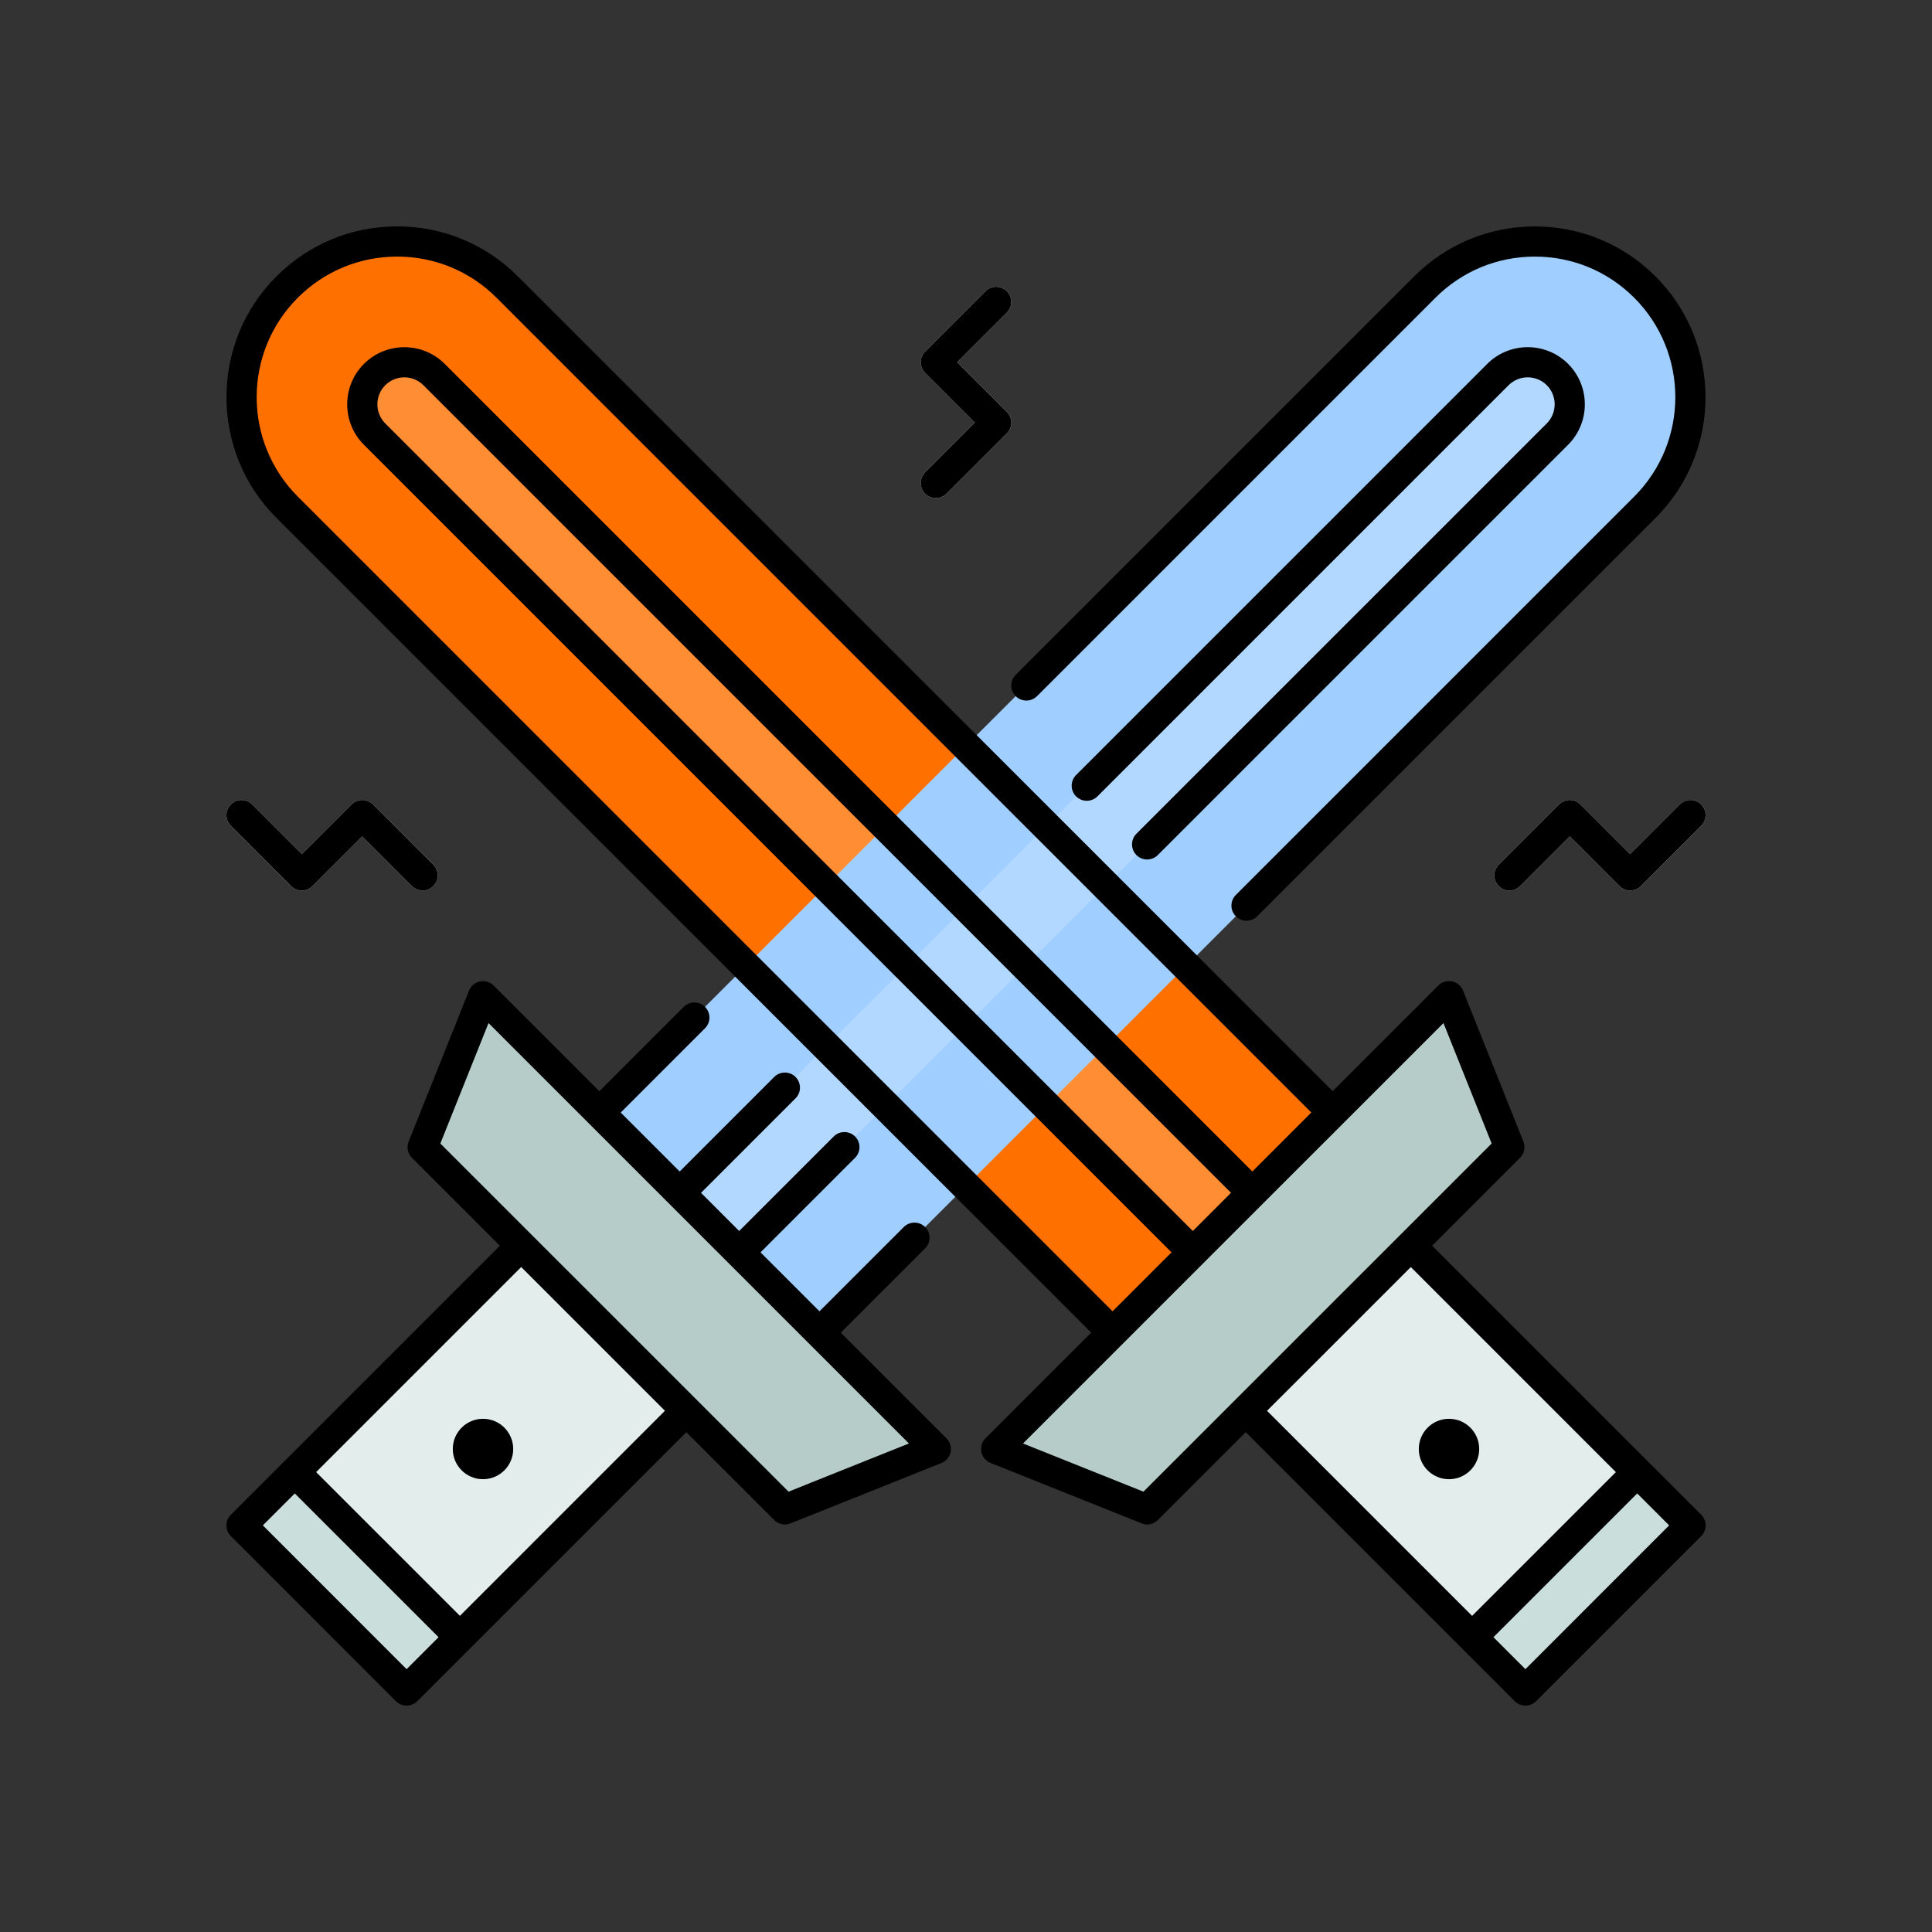 <svg id="Layer_1" enable-background="new 0 0 64 64" height="512" viewBox="0 0 64 64" width="512" xmlns="http://www.w3.org/2000/svg"><rect x="0" y="0" width="64" height="64" fill="#333333" stroke="none"/><path d="m16.803 9.51c-2.014-2.014-5.279-2.014-7.293 0s-2.014 5.279 0 7.293l27.347 27.347 7.293-7.293z" fill="#fe7101"/><path d="m50 38-12 12-5-2 15-15z" fill="#b6ccc8"/><path d="m43.883 42.447h7.735v10.607h-7.735z" fill="#e3edec" transform="matrix(.707 -.707 .707 .707 -19.779 47.75)"/><path d="m48.515 51.134h7.735v2.497h-7.735z" fill="#cadfdc" transform="matrix(.707 -.707 .707 .707 -21.698 52.383)"/><path d="m14.38 12.408c-.544-.544-1.427-.544-1.971 0s-.544 1.427 0 1.971l27.12 27.12 1.971-1.971z" fill="#fe8d34"/><circle cx="48" cy="48" fill="#b6ccc8" r="1"/><path d="m47.197 9.51c2.014-2.014 5.279-2.014 7.293 0s2.014 5.279 0 7.293l-27.347 27.347-7.293-7.293z" fill="#a0ceff"/><path d="m14 38 12 12 5-2-15-15z" fill="#b6ccc8"/><path d="m10.947 43.883h10.607v7.735h-10.607z" fill="#e3edec" transform="matrix(.707 -.707 .707 .707 -29.005 25.476)"/><path d="m7.75 51.134h7.735v2.497h-7.735z" fill="#cadfdc" transform="matrix(-.707 -.707 .707 -.707 -17.208 97.638)"/><path d="m49.62 12.408c.544-.544 1.427-.544 1.971 0s.544 1.427 0 1.971l-27.12 27.121-1.971-1.971z" fill="#b3d8ff"/><circle cx="16" cy="48" fill="#b6ccc8" r="1"/><g fill="#e3edec"><path d="m30.646 16.354c.098.097.226.146.354.146s.256-.049.354-.146l2-2c.195-.195.195-.512 0-.707l-1.647-1.647 1.646-1.646c.195-.195.195-.512 0-.707s-.512-.195-.707 0l-2 2c-.195.195-.195.512 0 .707l1.647 1.646-1.646 1.646c-.196.196-.196.512-.001.708z"/><path d="m9.646 29.354c.195.195.512.195.707 0l1.647-1.647 1.646 1.646c.098.098.226.147.354.147s.256-.049.354-.146c.195-.195.195-.512 0-.707l-2-2c-.195-.195-.512-.195-.707 0l-1.647 1.646-1.646-1.646c-.195-.195-.512-.195-.707 0s-.195.512 0 .707z"/><path d="m55.646 26.646-1.646 1.647-1.646-1.646c-.195-.195-.512-.195-.707 0l-2 2c-.195.195-.195.512 0 .707s.512.195.707 0l1.646-1.647 1.646 1.646c.098.098.226.147.354.147s.256-.049.354-.146l2-2c.195-.195.195-.512 0-.707s-.512-.196-.708-.001z"/></g><path d="m41.292 30.5c.128 0 .256-.049.354-.146l13.197-13.197c2.206-2.205 2.206-5.794 0-7.999-1.068-1.068-2.489-1.657-4-1.657s-2.931.589-4 1.657l-13.197 13.196c-.195.195-.195.512 0 .707s.512.195.707 0l13.198-13.197c.879-.88 2.049-1.364 3.292-1.364 1.244 0 2.414.484 3.293 1.364 1.815 1.815 1.815 4.77 0 6.585l-13.197 13.197c-.195.195-.195.512 0 .707.098.098.226.147.353.147z"/><path d="m54.588 48.412-7.147-7.147 2.912-2.912c.142-.142.185-.354.111-.539l-2-5c-.063-.156-.199-.271-.364-.305-.168-.034-.336.018-.454.137l-3.5 3.5-26.99-26.99c-1.068-1.068-2.489-1.657-4-1.657s-2.931.589-4 1.657c-2.206 2.205-2.206 5.794 0 7.999l26.99 26.99-3.5 3.5c-.119.119-.17.289-.136.454s.148.301.304.363l5 2c.061.026.124.038.186.038.13 0 .258-.051.354-.146l2.912-2.912 7.146 7.146 1.766 1.766c.094.094.221.146.354.146s.26-.053.354-.146l5.469-5.47c.094-.094.146-.221.146-.354s-.053-.26-.146-.354zm-44.724-31.963c-1.815-1.815-1.815-4.77 0-6.585.879-.88 2.049-1.364 3.292-1.364 1.244 0 2.414.484 3.293 1.364l26.99 26.99-1.953 1.953-26.753-26.752c-.738-.738-1.94-.738-2.678 0s-.738 1.94 0 2.679l26.753 26.752-1.953 1.953zm29.65 24.33-26.752-26.753c-.348-.349-.348-.916 0-1.265.349-.348.916-.348 1.264 0l26.753 26.752zm-1.635 8.634-3.99-1.596 13.928-13.927 1.596 3.99zm6.475-5.059 2.381-2.381 6.793 6.793-4.763 4.762-6.793-6.793zm6.177 10.939-1.059-1.059 4.763-4.762 1.058 1.058z"/><path d="m27.853 44.146 2.793-2.792c.195-.195.195-.512 0-.707s-.512-.195-.707 0l-2.793 2.792-1.953-1.953 3.132-3.132c.195-.195.195-.512 0-.707s-.512-.195-.707 0l-3.132 3.132-1.264-1.264 3.132-3.132c.195-.195.195-.512 0-.707s-.512-.195-.707 0l-3.132 3.132-1.953-1.953 2.793-2.793c.195-.195.195-.512 0-.707s-.512-.195-.707 0l-2.793 2.793-3.5-3.5c-.118-.118-.287-.17-.454-.137-.165.034-.301.148-.364.305l-2 5c-.074.186-.031.397.111.539l2.912 2.912-7.147 7.147-1.765 1.765c-.095.092-.148.218-.148.351s.053.26.146.354l5.469 5.47c.094.094.221.146.354.146s.26-.053.354-.146l1.766-1.766 7.146-7.146 2.912 2.912c.095.095.223.146.353.146.063 0 .125-.012.186-.036l5-2c.156-.063.271-.198.304-.363s-.018-.335-.136-.454zm-14.384 11.147-4.762-4.763 1.058-1.058 4.763 4.762zm1.766-1.766-4.763-4.762 6.793-6.793 2.381 2.381 2.381 2.381zm10.886-4.114-11.534-11.533 1.596-3.99 13.927 13.927z"/><path d="m37.646 27.618c-.195.195-.195.512 0 .707.098.098.226.146.354.146s.256-.049.354-.146l13.592-13.592c.738-.738.738-1.94 0-2.679-.738-.738-1.94-.738-2.679 0l-13.62 13.62c-.195.195-.195.512 0 .707s.512.195.707 0l13.62-13.62c.349-.348.916-.348 1.265 0 .348.349.348.916 0 1.265z"/><path d="m30.646 16.354c.098.097.226.146.354.146s.256-.049.354-.146l2-2c.195-.195.195-.512 0-.707l-1.647-1.647 1.646-1.646c.195-.195.195-.512 0-.707s-.512-.195-.707 0l-2 2c-.195.195-.195.512 0 .707l1.647 1.646-1.646 1.646c-.196.196-.196.512-.001.708z"/><path d="m9.646 29.354c.195.195.512.195.707 0l1.647-1.647 1.646 1.646c.098.098.226.147.354.147s.256-.049.354-.146c.195-.195.195-.512 0-.707l-2-2c-.195-.195-.512-.195-.707 0l-1.647 1.646-1.646-1.646c-.195-.195-.512-.195-.707 0s-.195.512 0 .707z"/><path d="m55.646 26.646-1.646 1.647-1.646-1.646c-.195-.195-.512-.195-.707 0l-2 2c-.195.195-.195.512 0 .707s.512.195.707 0l1.646-1.647 1.646 1.646c.098.098.226.147.354.147s.256-.049.354-.146l2-2c.195-.195.195-.512 0-.707s-.512-.196-.708-.001z"/><circle cx="16" cy="48" r="1"/><circle cx="48" cy="48" r="1"/></svg>
